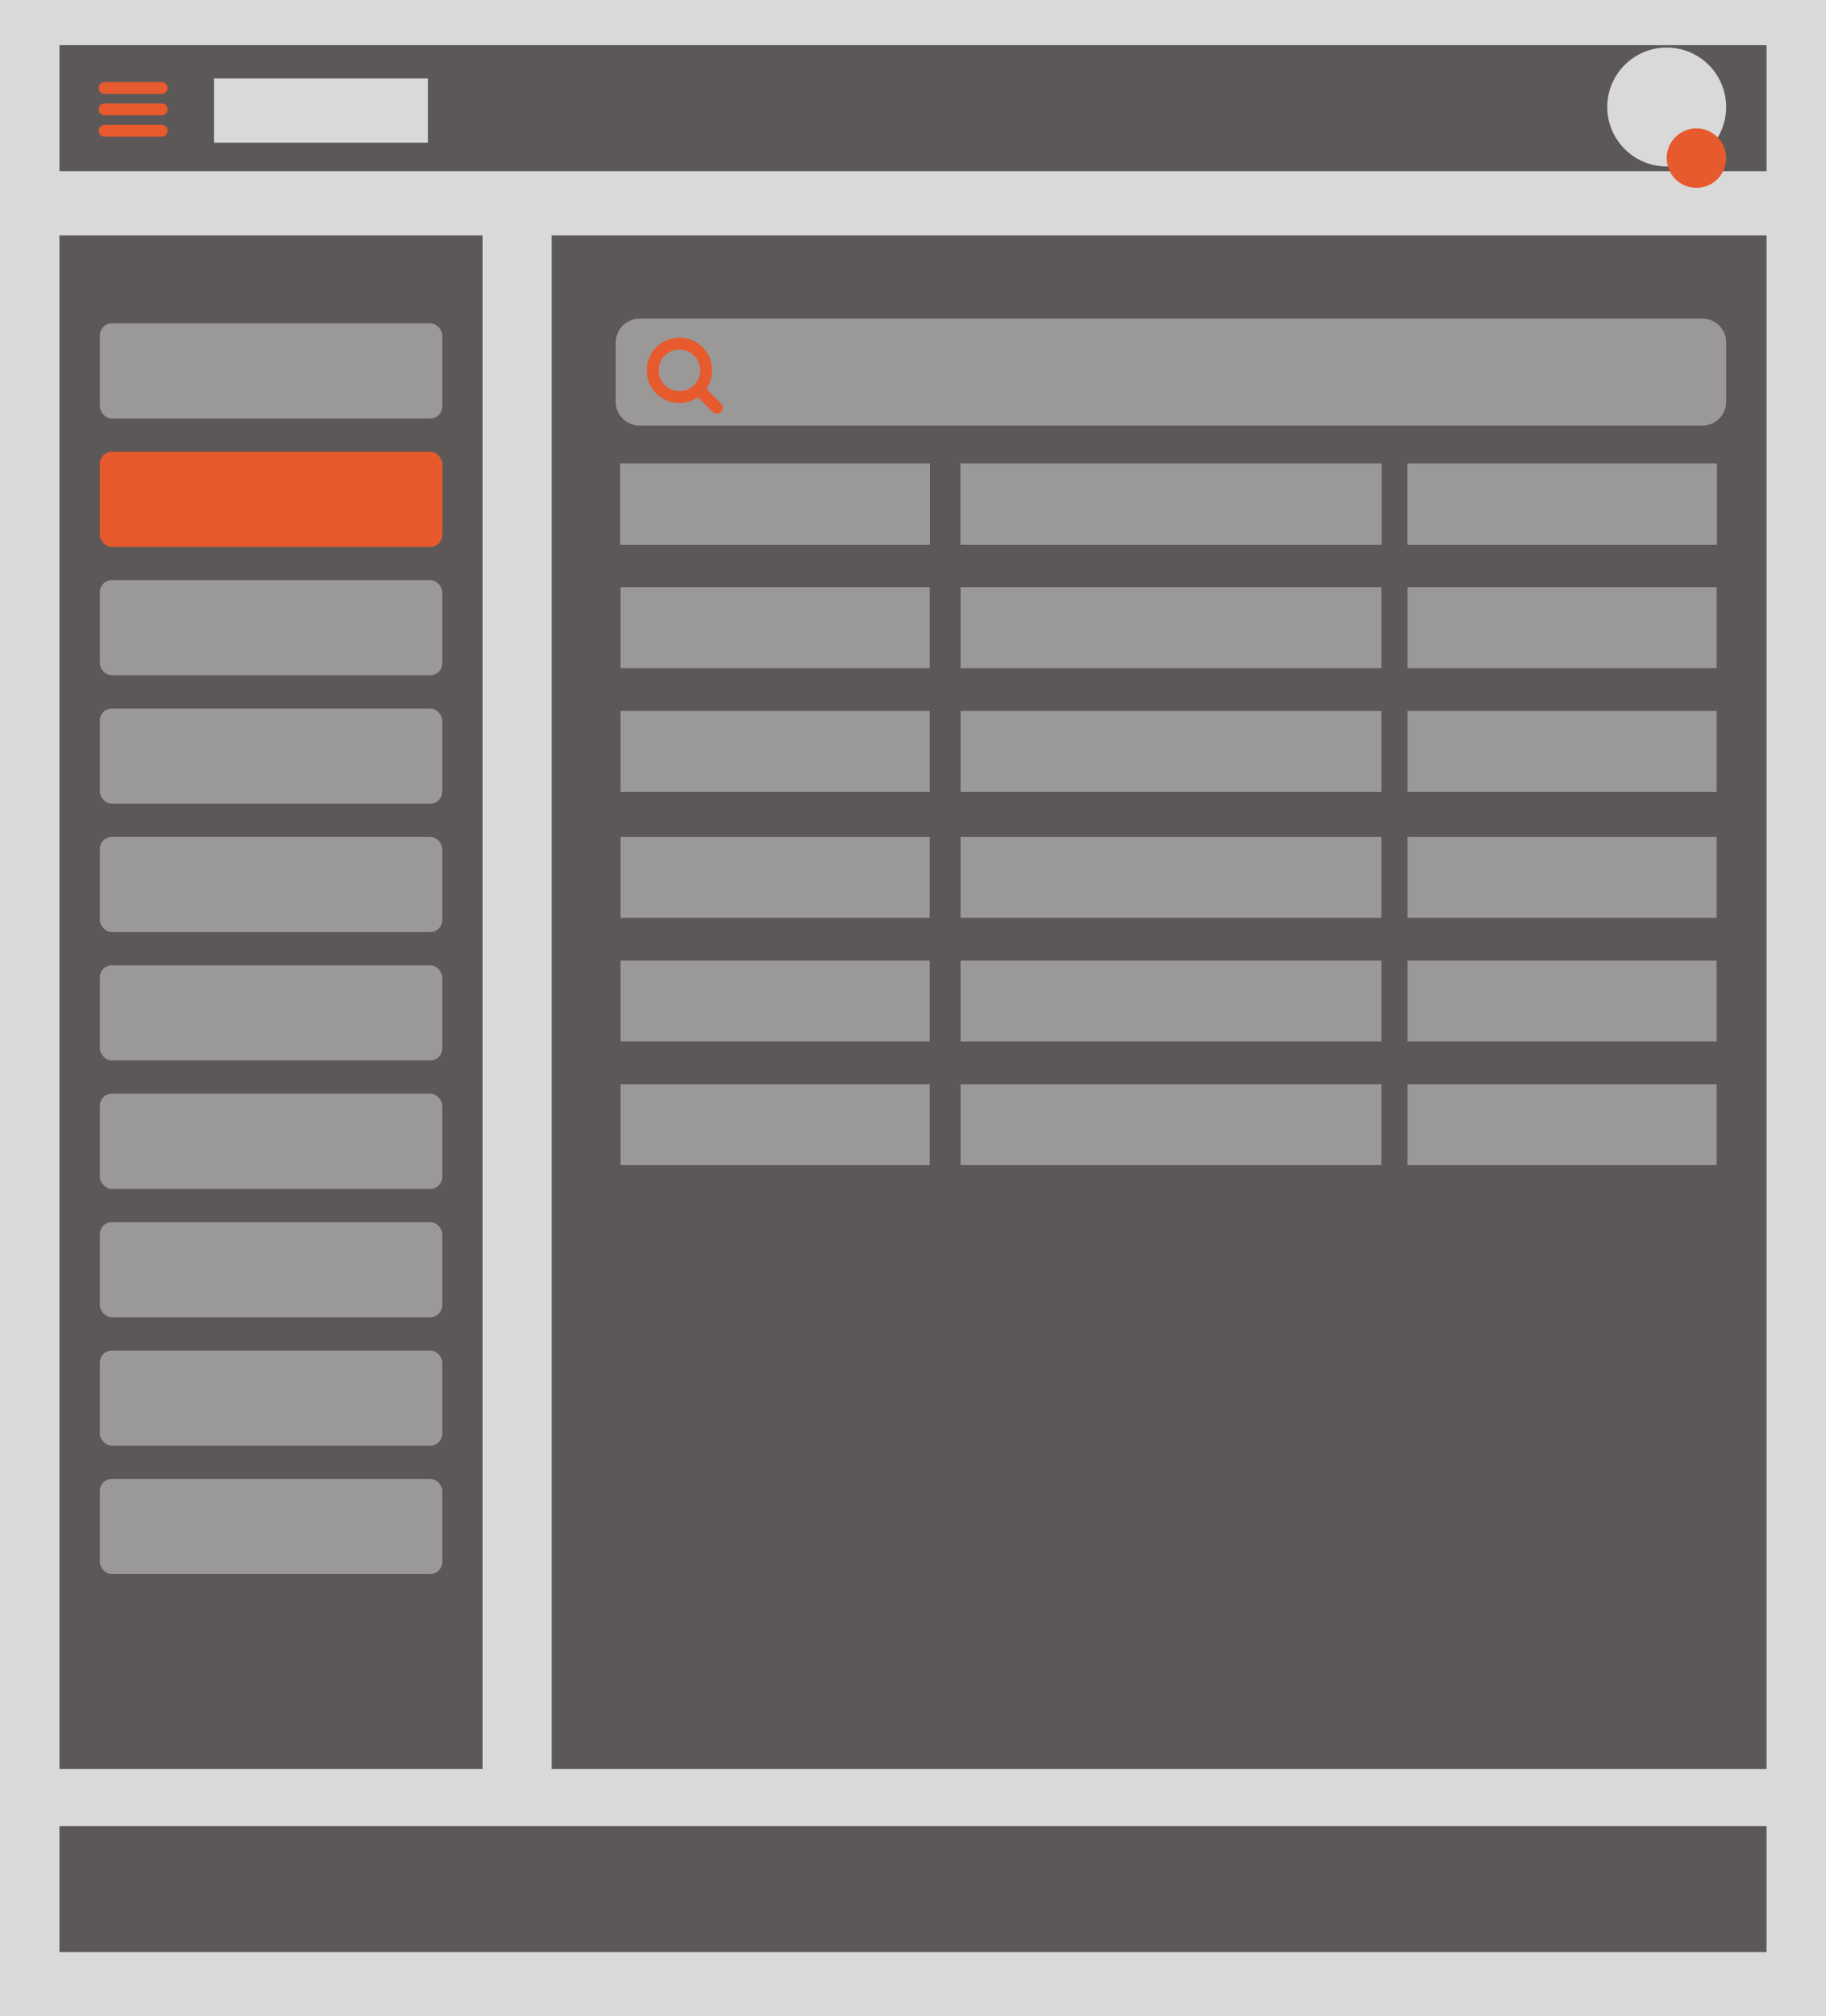 <svg width="768" height="848" viewBox="0 0 768 848" fill="none" xmlns="http://www.w3.org/2000/svg">
<rect width="768" height="848" fill="#D9D9D9"/>
<rect x="25" y="19" width="718" height="53" fill="#5D5858"/>
<rect x="25" y="768" width="718" height="53" fill="#5D5858"/>
<rect x="25" y="99" width="178" height="645" fill="#5D5858"/>
<rect x="42" y="190" width="144" height="40" rx="5" fill="#E65A2D"/>
<rect opacity="0.5" x="42" y="136" width="144" height="40" rx="5" fill="#D9D9D9"/>
<rect opacity="0.5" x="42" y="244" width="144" height="40" rx="5" fill="#D9D9D9"/>
<rect opacity="0.5" x="42" y="298" width="144" height="40" rx="5" fill="#D9D9D9"/>
<rect opacity="0.5" x="42" y="352" width="144" height="40" rx="5" fill="#D9D9D9"/>
<rect opacity="0.5" x="42" y="406" width="144" height="40" rx="5" fill="#D9D9D9"/>
<rect opacity="0.5" x="42" y="460" width="144" height="40" rx="5" fill="#D9D9D9"/>
<rect opacity="0.5" x="42" y="514" width="144" height="40" rx="5" fill="#D9D9D9"/>
<rect opacity="0.5" x="42" y="568" width="144" height="40" rx="5" fill="#D9D9D9"/>
<rect opacity="0.5" x="42" y="622" width="144" height="40" rx="5" fill="#D9D9D9"/>
<rect x="232" y="99" width="511" height="645" fill="#5D5858"/>
<path d="M259 144C259 138.477 263.477 134 269 134H716C721.523 134 726 138.477 726 144V169C726 174.523 721.523 179 716 179H269C263.477 179 259 174.523 259 169V144Z" fill="#9B9898"/>
<path d="M293.693 163.717L301.5 171.5M297 155.75C297 161.963 291.963 167 285.75 167C279.537 167 274.5 161.963 274.5 155.75C274.5 149.537 279.537 144.5 285.75 144.5C291.963 144.5 297 149.537 297 155.75Z" stroke="#E65A2D" stroke-width="5" stroke-linecap="round" stroke-linejoin="round"/>
<path d="M44 55H68" stroke="#E65A2D" stroke-width="5" stroke-linecap="round"/>
<path d="M44 46H68" stroke="#E65A2D" stroke-width="5" stroke-linecap="round"/>
<path d="M44 37H68" stroke="#E65A2D" stroke-width="5" stroke-linecap="round"/>
<rect x="90" y="33" width="90" height="27" fill="#D9D9D9"/>
<rect x="261" y="195" width="130" height="34" fill="#D9D9D9"/>
<rect x="404" y="195" width="177" height="34" fill="#D9D9D9"/>
<rect x="592" y="195" width="130" height="34" fill="#D9D9D9"/>
<rect x="261" y="195" width="130" height="34" fill="#9B9898"/>
<rect x="404" y="195" width="177" height="34" fill="#9B9898"/>
<rect x="592" y="195" width="130" height="34" fill="#9B9898"/>
<rect x="261" y="247" width="130" height="34" fill="#9B9898"/>
<rect x="404" y="247" width="177" height="34" fill="#9B9898"/>
<rect x="592" y="247" width="130" height="34" fill="#9B9898"/>
<rect x="261" y="299" width="130" height="34" fill="#9B9898"/>
<rect x="404" y="299" width="177" height="34" fill="#9B9898"/>
<rect x="592" y="299" width="130" height="34" fill="#9B9898"/>
<rect x="261" y="352" width="130" height="34" fill="#9B9898"/>
<rect x="404" y="352" width="177" height="34" fill="#9B9898"/>
<rect x="592" y="352" width="130" height="34" fill="#9B9898"/>
<rect x="261" y="404" width="130" height="34" fill="#9B9898"/>
<rect x="404" y="404" width="177" height="34" fill="#9B9898"/>
<rect x="592" y="404" width="130" height="34" fill="#9B9898"/>
<rect x="261" y="456" width="130" height="34" fill="#9B9898"/>
<rect x="404" y="456" width="177" height="34" fill="#9B9898"/>
<rect x="592" y="456" width="130" height="34" fill="#9B9898"/>
<circle cx="701" cy="45" r="25" fill="#D9D9D9"/>
<circle cx="713.5" cy="66.5" r="12.5" fill="#E65A2D"/>
</svg>
